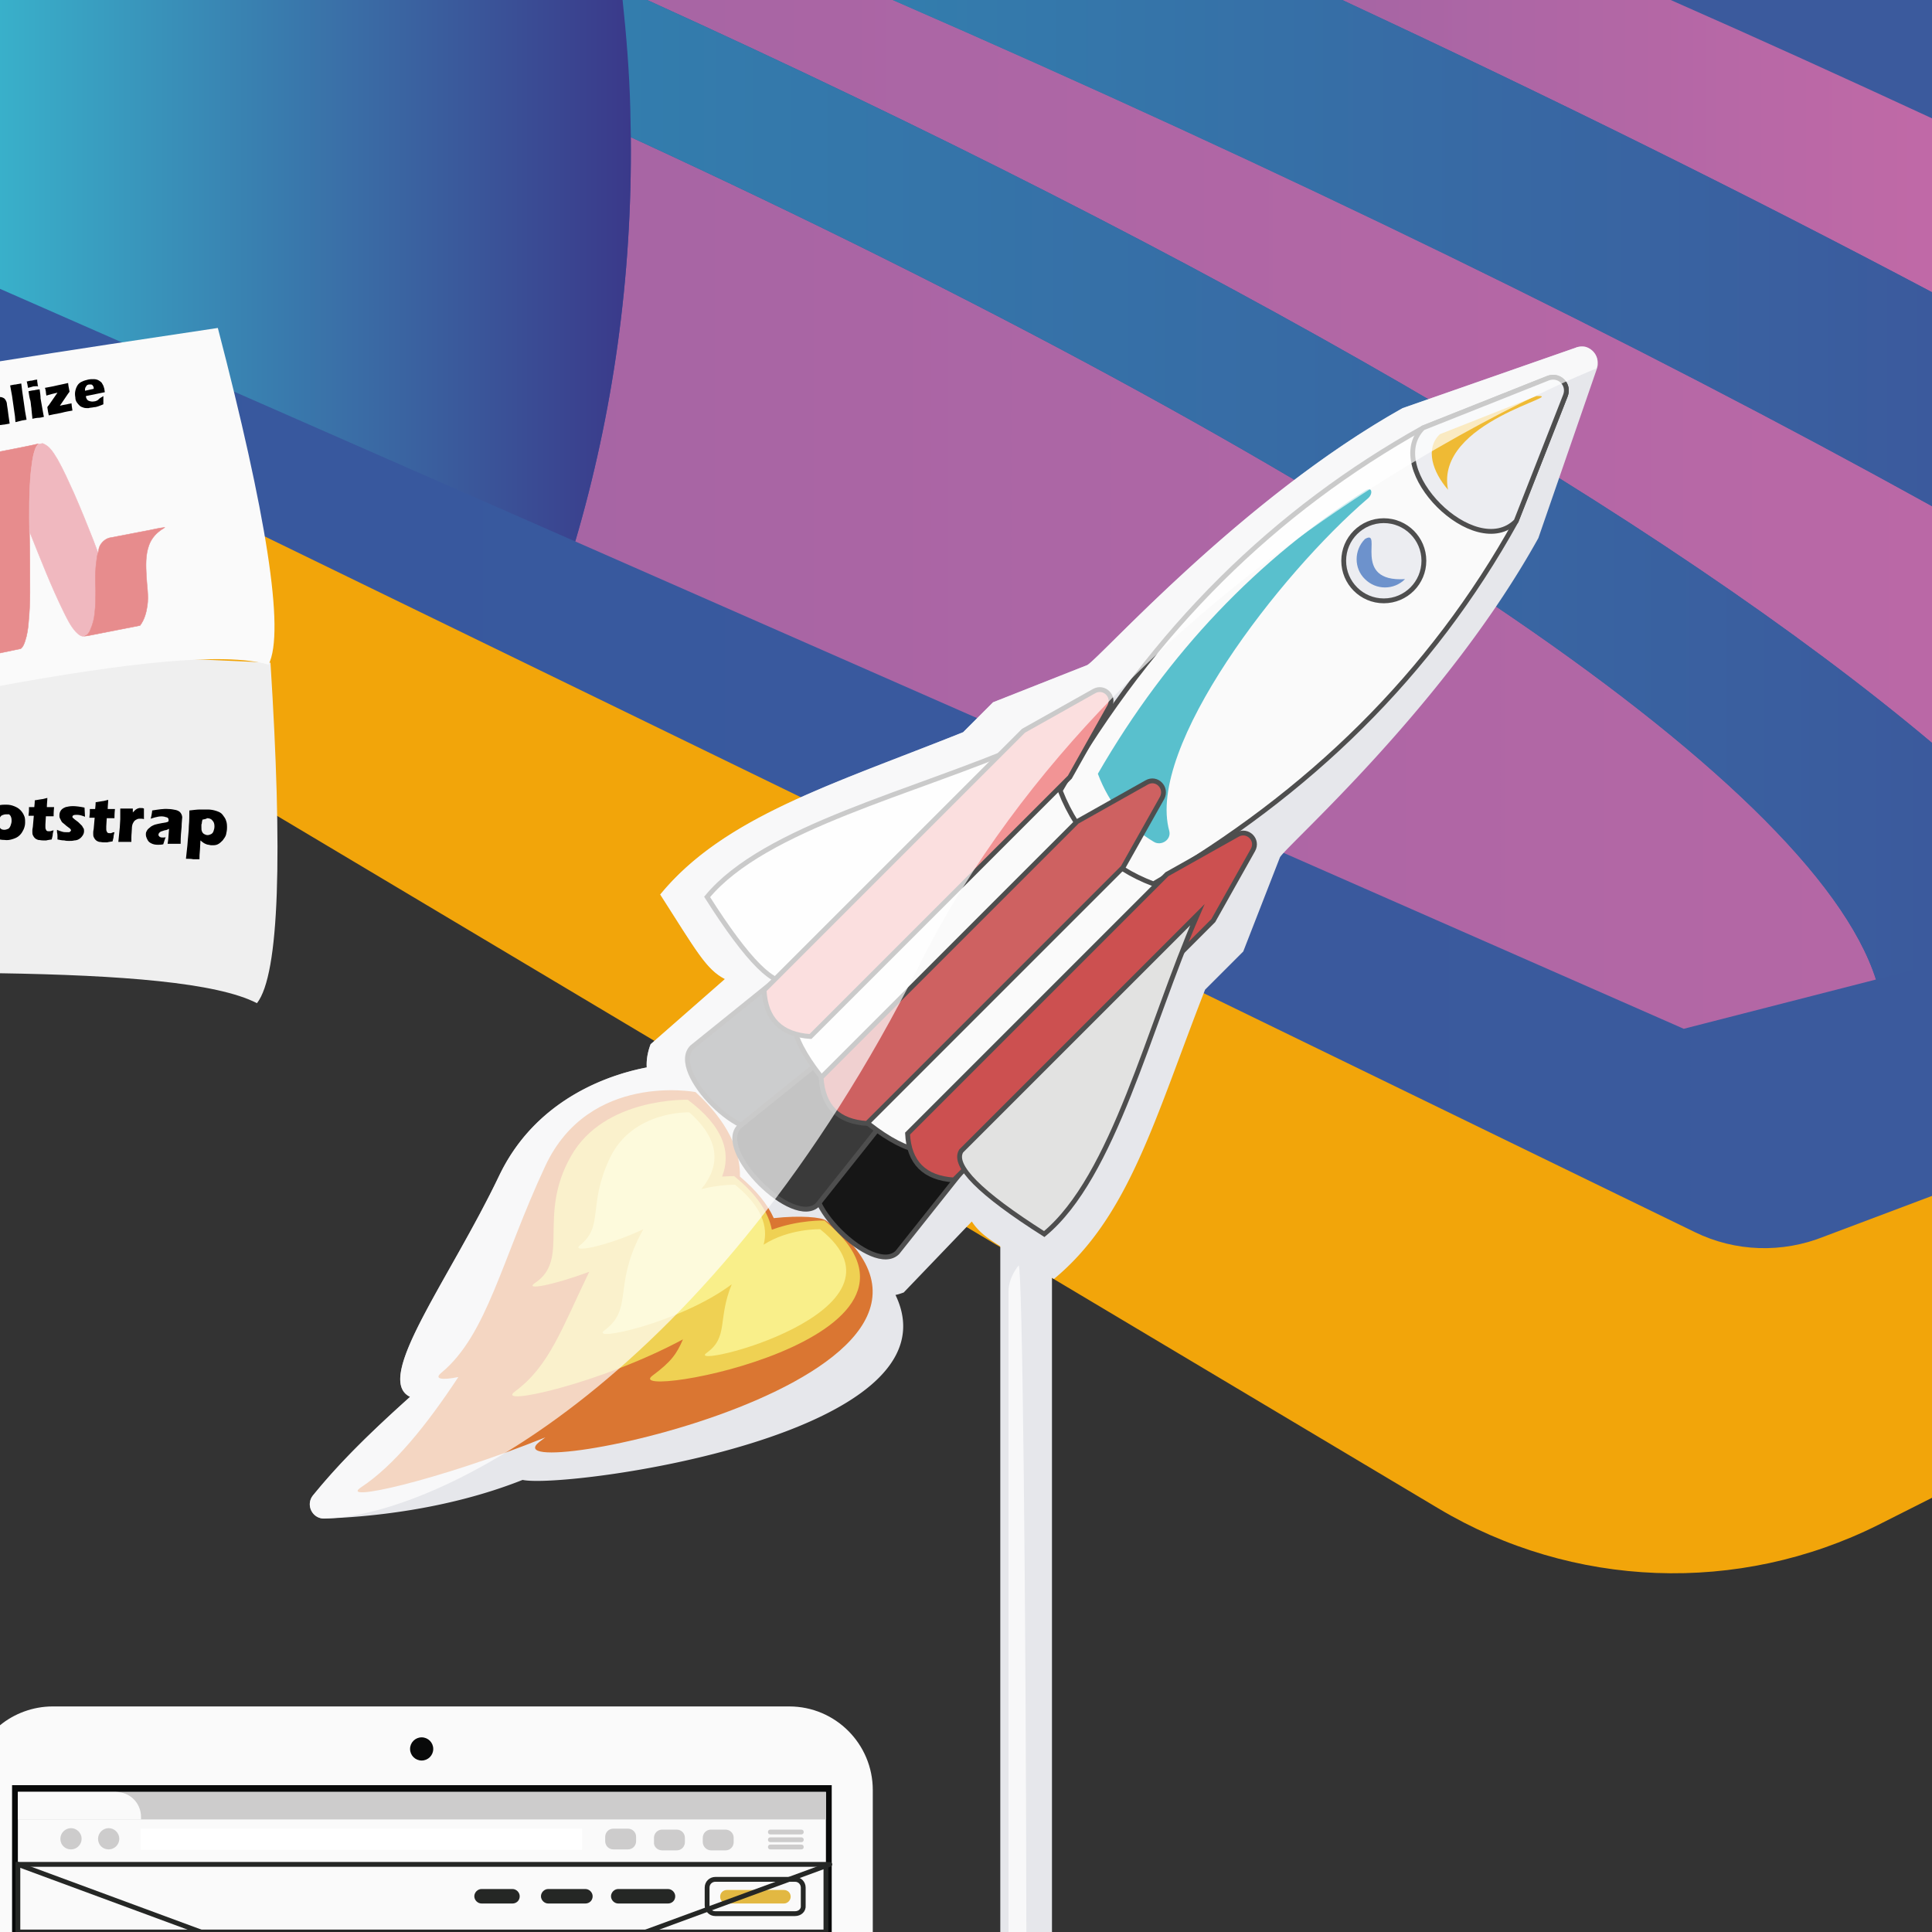<svg xmlns="http://www.w3.org/2000/svg" viewBox="0 0 400 400"><rect x="0" y="0" width="400" height="400" fill="#333333" stroke="none"/><path fill="#F2A50A" d="M0 0v134.7l297.8 177.6c27.8 16.6 62.1 17.9 91.1 3.4l11.1-5.6V0H0z"/><linearGradient id="a" gradientUnits="userSpaceOnUse" y1="-1684.694" x2="400" y2="-1684.694" gradientTransform="translate(0 1813.92)"><stop offset="0" stop-color="#37589e"/><stop offset="1" stop-color="#3b5a9d"/></linearGradient><path fill="url(#a)" d="M0 0v84.4l350.9 170.7c8.4 4.1 18.1 4.4 26.8.9l22.3-8.4V0H0z"/><path fill="none" d="M-432.4-24.3l-94.2 15.8c27 14.3 56.8 29 88.7 43.7-.2-20.4 1.7-40.3 5.5-59.5z"/><linearGradient id="b" gradientUnits="userSpaceOnUse" x1="-1756.303" y1="-1737.01" x2="539.83" y2="-1737.01" gradientTransform="translate(0 1813.92)"><stop offset="0" stop-color="#224d97"/><stop offset="1" stop-color="#c46aa7"/></linearGradient><path fill="url(#b)" d="M400 104.8C338.5 70.7 266.1 35.4 184.9 0H134c117.3 53.3 210.8 107.4 266 153.8v-49z"/><linearGradient id="c" gradientUnits="userSpaceOnUse" x1="-340.912" y1="-1783.691" x2="418.517" y2="-1783.691" gradientTransform="translate(0 1813.92)"><stop offset="0" stop-color="#224d97"/><stop offset="1" stop-color="#c46aa7"/></linearGradient><path fill="url(#c)" d="M277.9 0c43.3 20.2 84.2 40.4 122.1 60.5v-36C382.3 16.3 364.3 8.1 345.9 0h-68z"/><linearGradient id="d" gradientUnits="userSpaceOnUse" x1="-2604.725" y1="-1693.229" x2="710.741" y2="-1693.229" gradientTransform="translate(0 1813.92)"><stop offset="0" stop-color="#224d97"/><stop offset="1" stop-color="#c46aa7"/></linearGradient><path fill="url(#d)" d="M119.1 112.1L348.6 213l39.8-10.2C375.1 161.1 276.1 95.5 130.6 28.4c.3 29.1-3.7 57.2-11.5 83.7z"/><linearGradient id="e" gradientUnits="userSpaceOnUse" x1="184.86" y1="52.411" x2="400" y2="52.411"><stop offset="0" stop-color="#337dad"/><stop offset="1" stop-color="#3b5a9d"/></linearGradient><path fill="url(#e)" d="M400 60.5c-37.9-20-78.7-40.3-122.1-60.5h-93.1C266 35.4 338.7 70.9 400 104.8V60.5z"/><linearGradient id="f" gradientUnits="userSpaceOnUse" x1="128.801" y1="101.376" x2="400" y2="101.376"><stop offset="0" stop-color="#337dad"/><stop offset="1" stop-color="#3b5a9d"/></linearGradient><path fill="url(#f)" d="M130.6 28.4c145.5 67.1 244.5 132.7 257.8 174.4l11.7-3v-45.9C344.8 107.4 251.3 53.3 134 0h-5.2c.8 7.4 1.4 15 1.6 22.6.1 1.9.1 3.9.2 5.8z"/><linearGradient id="g" gradientUnits="userSpaceOnUse" y1="56.069" x2="130.578" y2="56.069"><stop offset="0" stop-color="#39b0ca"/><stop offset="1" stop-color="#3a398a"/></linearGradient><path fill="url(#g)" d="M130.6 28.4c0-1.9-.1-3.9-.1-5.8-.2-7.6-.8-15.1-1.6-22.6H0v59.8l119.1 52.3c7.8-26.5 11.8-54.6 11.5-83.7z"/><path fill="#E6E7EB" d="M212.5 249.4c-3 0-5.4 2.4-5.4 5.4V400h10.7V254.7c.1-2.9-2.3-5.3-5.3-5.3z"/><path opacity=".7" fill="#FFF" d="M210.9 262s-2.1 2.4-2.1 5.4V400h3.7c-.1-68.4-.8-138-1.6-138z"/><path fill="#E6E7EB" d="M328.2 71.8c-.6-.1-1.3-.1-2 .2l-35.8 12.5c-33.4 18.7-62.7 51.8-65.3 53.2l-19.5 7.7-6.2 6.2c-27 10.8-49.5 17.5-62.7 33.6 7.5 11.7 9.5 15.5 13.4 17.5l-15.4 13.5c-.6 1.6-.9 3.2-.8 4.8-7.4 1.4-22.8 6.3-30.5 22.3-10.3 21.6-26.2 42.2-18.5 45.9-9.8 8.8-15.2 14.4-20.1 20.4-1.6 2-.1 4.9 2.4 4.8 8.6-.3 25.1-1.7 41-8 8.8 1.9 91.2-9.2 77.2-38.3.6-.1 1.1-.3 1.7-.5l14.1-14.7c2.6 3.9 6.2 5 17 11.9 15.6-12.9 20.9-33.3 31.3-59.9l7.9-7.9 7.6-19.5c1.4-2.5 34.2-31.3 53.5-66.1l12.1-35c.1-.3.2-.7.2-1a3.5 3.5 0 0 0-2.6-3.6z"/><path fill="#DA7632" d="M171 252.7c-.9-.7-5.3-1.1-10.8-.5-1.3-2.9-3.6-5.7-7-8.6.1-5.5-2.6-11.4-9.2-17.5 0 0-22-4.2-31.1 15.3s-12 34.9-21.5 42.8c-1.6 1.3 0 1.6 3.5.9-6.6 10-13.3 18.3-20.1 22.8-5 3.3 15.7-1.3 38.1-10.3l-1.2.9c-12.2 9.6 102.2-13.2 59.3-45.8z"/><path fill="#EFD153" d="M170.7 252.7s-5.2-.2-10.9 1.9c-.7-3.6-3.1-7.3-7.8-11.1 0 0-.9 0-2.5.1 1.9-4.9.4-10.3-7.1-15.9 0 0-17.3-.6-24.2 11.7-7 12.3-.1 21.3-7.4 26.2-2.4 1.6 3.4.6 11.2-2.3-5.7 11.8-8.3 19.6-15.4 24.8-4.3 3.2 17.7-1.6 34.8-10.8-1.3 3-2.4 4.6-6.3 7.5-7.3 5.4 65.8-7.5 35.6-32.1z"/><path fill="#F9EF8A" d="M169.8 254.5s-6.4-.2-11.7 3.2c1-3.8-.4-7.9-5.9-12.4 0 0-3.1-.1-7 .9 3.7-4.5 4.3-9.9-2.5-15.9 0 0-11.7-.4-16.4 9.4-4.7 9.9-1.2 14.1-6.2 18.1-2.1 1.7 5.4.3 13.1-3.3-.2.4-.4.7-.6 1.1-5.6 10.8-1.5 15.4-7.4 19.8-3.5 2.6 15.6-1.5 26.3-9.5-3 7.3-.6 10.9-5.2 14.2-5.1 3.7 45-8.5 23.5-25.6z"/><path fill="#555659" stroke="#4E4E4E" stroke-miterlimit="10" d="M172.3 216.9L159.5 233c-5 5-21.3-11.2-16.2-16.2l16-12.9 13 13z"/><path fill="#161616" stroke="#4E4E4E" stroke-miterlimit="10" d="M198.6 243.2l-12.8 16.1c-5 5-21.3-11.2-16.2-16.2l16-12.9 13 13z"/><path fill="#3A3A3A" stroke="#4E4E4E" stroke-miterlimit="10" d="M182.1 233.3l-12.8 16.1c-5 5-21.3-11.2-16.2-16.2l16-12.9 13 13z"/><path fill="#FAFAFA" stroke="#4E4E4E" stroke-miterlimit="10" d="M224.5 155.8l22.3 22.3-52.8 59.1c-6.8 6.8-35.5-21.8-28.7-28.7l59.2-52.7z"/><path fill="#FAFAFA" stroke="#4E4E4E" stroke-miterlimit="10" d="M313.9 107.9c-17.6 31.8-43 56.5-75.1 75.1-9-3.4-15.5-9.6-19.3-19.3 19.3-33.5 44.6-58.1 75.1-75.1l25.9-10.3c2.3-.9 4.5 1.3 3.6 3.6l-10.2 26zM212.5 154c-23.2 10.1-54.2 17.3-66.1 31.7 8.5 13.4 14.2 19 17.2 17.2l48.9-48.9z"/><path fill="#59C0CD" d="M238.9 174.3c-5.2-3.1-9.2-7.7-11.6-14.1 14.6-25.3 33.3-44.6 55.5-58.7 1.3-.8 1.5.8.4 1.7-18.2 15.6-46 51.5-41.1 68.9.4 1.8-1.7 3.1-3.2 2.2z"/><path fill="#CE6161" stroke="#4E4E4E" stroke-miterlimit="10" d="M223 170.1l14.4-8.1c2.1-1.2 4.3 1.1 3.2 3.2l-8.1 14.4-53 53c-6-.4-9.1-3.5-9.5-9.5l53-53z"/><path fill="#CC5050" stroke="#4E4E4E" stroke-miterlimit="10" d="M241.6 181l14.6-8.2c2.1-1.2 4.4 1.1 3.2 3.2l-8.2 14.6-53.7 53.7c-6.1-.4-9.3-3.6-9.6-9.6l53.7-53.7z"/><path fill="#F29495" stroke="#4E4E4E" stroke-miterlimit="10" d="M211.9 151.3l14.6-8.2c2.1-1.2 4.4 1.1 3.2 3.2l-8.2 14.6-53.7 53.7c-6.1-.4-9.3-3.6-9.6-9.6l53.7-53.7z"/><path fill="#ECEDF1" stroke="#4E4E4E" stroke-miterlimit="10" d="M313.9 107.9c-8.5 8.5-27.8-10.8-19.3-19.3l25.9-10.3c2.3-.9 4.5 1.3 3.6 3.6l-10.2 26z"/><path fill="#E2E2E1" stroke="#4E4E4E" stroke-miterlimit="10" d="M247.9 189.4c-10.1 23.2-17.3 54.2-31.7 66.1-13.4-8.5-19-14.2-17.2-17.2l48.9-48.9z"/><circle fill="#ECEDF1" stroke="#4E4E4E" stroke-miterlimit="10" cx="286.5" cy="116.1" r="8.3"/><path fill="#6D92CC" d="M282.6 111.6c3.9-2.3-3 9 8.3 8.3-2.3 2.3-6 2.3-8.3 0-2.3-2.2-2.3-6 0-8.3z"/><path fill="#EFBA34" d="M299.8 101.4c-3.2-3.7-4.8-8.5-1.7-11.5l20-7.9c7-.3-21.1 5.2-18.3 19.4z"/><path opacity=".7" fill="#FFF" d="M328.2 71.8c-.6-.1-1.3-.1-2 .2l-35.8 12.5c-33.4 18.7-62.7 51.8-65.3 53.2l-19.5 7.7-6.2 6.2c-27 10.8-49.5 17.5-62.7 33.6 7.5 11.7 9.5 15.5 13.4 17.5l-15.4 13.5c-.6 1.6-.9 3.2-.8 4.8-7.4 1.4-22.8 6.3-30.5 22.3-10.3 21.6-26.2 42.2-18.5 45.9-9.8 8.8-15.2 14.4-20.1 20.4-1.6 2-.1 4.9 2.4 4.8 23.6-.5 80.3-29.3 123.2-114.7S330.5 76.3 330.5 76.3c.1-.3.2-.7.2-1 .2-1.7-1-3.1-2.5-3.5z"/><path fill="#FAFAFA" d="M180.7 400v-29.4c0-9.5-7.7-17.3-17.3-17.3H10.9c-4.1 0-8 1.5-10.9 3.9V400h180.7z"/><path fill="#E6E7EB" d="M3.7 371H171v29H3.7z"/><circle fill="#090A0A" cx="87.3" cy="362.1" r="2.4"/><path fill="#090A0A" d="M2.5 369.6h169.7V400H2.5z"/><path fill="#FAFAFA" d="M3.7 371H171v29H3.7z"/><path fill="#CDCCCC" d="M3.7 371H171v5.7H3.7z"/><path fill="#FAFAFA" d="M29.1 376.7H3.7V371H24c2.9 0 5.2 2.3 5.2 5.2v.5z"/><path fill="#FFF" d="M29.1 378.6h91.4v4.4H29.1z"/><path fill="#CDCCCC" d="M127 382.9h3c1 0 1.7-.8 1.7-1.7v-.9c0-1-.8-1.7-1.7-1.7h-3c-1 0-1.7.8-1.7 1.7v.9c0 1 .8 1.7 1.7 1.7zm10.1.2h3c1 0 1.7-.8 1.7-1.7v-.9c0-1-.8-1.7-1.7-1.7h-3c-1 0-1.7.8-1.7 1.7v.9c-.1.9.7 1.7 1.7 1.7zm-114.6-.2c1.2 0 2.2-1 2.2-2.2 0-1.2-1-2.2-2.2-2.2-1.2 0-2.2 1-2.2 2.2 0 1.3 1 2.2 2.2 2.2zm-7.8 0c1.2 0 2.2-1 2.2-2.2 0-1.2-1-2.2-2.2-2.2-1.2 0-2.2 1-2.2 2.2 0 1.3 1 2.2 2.2 2.2zm132.5.2h3c1 0 1.7-.8 1.7-1.7v-.9c0-1-.8-1.7-1.7-1.7h-3c-1 0-1.7.8-1.7 1.7v.9c0 .9.8 1.7 1.7 1.7zm18.7-3.3h-6.4c-.3 0-.5-.2-.5-.5s.2-.5.5-.5h6.4c.3 0 .5.2.5.5s-.2.5-.5.5zm0 3.1h-6.4c-.3 0-.5-.2-.5-.5s.2-.5.5-.5h6.4c.3 0 .5.2.5.5s-.2.5-.5.5zm0-1.5h-6.4c-.3 0-.5-.2-.5-.5s.2-.5.5-.5h6.4c.3 0 .5.2.5.5s-.2.5-.5.5z"/><path fill="none" stroke="#252725" stroke-miterlimit="10" d="M3.7 386H171v14H3.7z"/><path fill="none" stroke="#252725" stroke-miterlimit="10" d="M164.6 396.2h-16.5c-1 0-1.7-.8-1.7-1.7v-3.7c0-1 .8-1.7 1.7-1.7h16.5c1 0 1.7.8 1.7 1.7v3.7c.1 1-.7 1.7-1.7 1.7z"/><path fill="#E2B842" d="M162.3 394.1h-11.8c-.8 0-1.4-.6-1.4-1.4 0-.8.6-1.4 1.4-1.4h11.8c.8 0 1.4.6 1.4 1.4 0 .7-.6 1.4-1.4 1.4z"/><path fill="#252725" d="M106.1 394.1h-6.4c-.8 0-1.5-.7-1.5-1.5s.7-1.5 1.5-1.5h6.4c.8 0 1.5.7 1.5 1.5 0 .9-.7 1.5-1.5 1.5zm15.1 0h-7.7c-.8 0-1.5-.7-1.5-1.5s.7-1.5 1.5-1.5h7.7c.8 0 1.5.7 1.5 1.5 0 .9-.7 1.5-1.5 1.5zm17.1 0H128c-.8 0-1.5-.7-1.5-1.5s.7-1.5 1.5-1.5h10.3c.8 0 1.5.7 1.5 1.5 0 .9-.7 1.5-1.5 1.5z"/><path fill="none" stroke="#252725" stroke-linecap="round" stroke-miterlimit="10" d="M3.7 386l37.9 14m92.1 0l38.1-14"/><path fill="#EFEFEF" d="M53.2 207.7c-8.3-4.3-28.2-5.8-53.2-6.2v-66.3c17.6.3 36.7 1.1 56 2 2.5 39.4 1.9 64.5-2.8 70.5z"/><path fill="#FAFAFA" d="M55.6 137.6c-9.3-2.7-29.9-.3-55.6 4.4V74.8c14.4-2.3 29.7-4.6 45.1-6.9 9.9 38 14 62.8 10.5 69.7z"/><path fill="#E78C8D" stroke="#E78C8D" stroke-width=".094" d="M0 93.5c2.6-.5 5.2-1 7.9-1.6-.3.4-.6.8-.7 1.3-.5 1.5-.6 3-.8 4.5-.4 4.3-.4 8.5-.3 12.6.1 4.1.1 8.2.1 12.4 0 2.1-.1 4.1-.3 6.2-.1 1.3-.3 2.6-.7 3.8-.2.6-.4 1.2-.9 1.6-1.4.3-2.9.6-4.3.9V93.5z"/><path fill="#F0B8BF" stroke="#F0B8BF" stroke-width=".094" d="M7.9 92c.3-.1.6-.1.9-.2.5.2 1 .5 1.4.9.7.7 1.2 1.6 1.7 2.4 1.3 2.3 2.3 4.6 3.4 7 1.4 3.2 2.7 6.4 4 9.7l.9 2.4s.1.1.2.1c-.2.5-.3 1.1-.4 1.7-.2 2-.2 4.1-.2 6.2.1 1.6 0 3.2-.2 4.8-.1 1.2-.4 2.4-.9 3.4-.3.5-.7.9-1.1 1.3-.8.2-1.4-.4-1.9-.9-1.1-1.2-1.8-2.7-2.5-4.1-2.6-5.3-4.7-10.7-6.9-16.2 0-.1-.1-.1-.2-.2 0-4.2-.1-8.4.3-12.5.2-1.5.3-3.1.8-4.5.1-.5.4-.9.7-1.3z"/><path fill="#E78C8D" stroke="#E78C8D" stroke-width=".094" d="M20.8 112.8c.5-.8 1.3-1.4 2.2-1.5l7.8-1.5c1.1-.2 2.2-.5 3.3-.6-.3.3-.7.4-1 .7-1.1.8-1.9 1.9-2.3 3.1-.7 2-.6 4.1-.5 6.2.1 2.1.5 4.1.2 6.2-.2 1.4-.6 2.9-1.5 4.1-3.6.7-7.1 1.4-10.7 2.1-.2 0-.5.1-.7.1.5-.3.9-.8 1.1-1.3.5-1.1.8-2.3.9-3.4.2-1.6.2-3.2.2-4.8-.1-2-.1-4.1.2-6.2.1-.6.1-1.2.4-1.7 0-.5.1-1 .4-1.5z"/><path d="M0 82.2c.3 0 .6.1.9.3.2.2.4.5.5.9 0 .2.1.7.2 1.4s.2 1.7.4 2.9c-.4.1-.7.1-1.1.2-.3 0-.6.1-.9.1v-5.8zm3.2 5.2l-.1-1.2-.6-4.2-.4-2.2c.5-.1.9-.2 1.2-.2.3-.1.7-.1 1.1-.2l.2 1.6.6 4.2.3 1.7c-.4.1-.8.1-1.1.2l-1.2.3zm3.5-.7c0-.5-.1-.8-.1-1.1 0-.3-.1-.7-.1-1.1-.1-.5-.1-1-.2-1.5-.2-.6-.3-1.3-.4-2 .5-.1.9-.2 1.2-.2.3-.1.6-.1 1.1-.2.1.7.2 1.3.2 1.9.1.5.2 1.1.3 1.7.2 1.1.3 1.8.4 2.1-.4.1-.8.2-1.1.2-.4 0-.8.1-1.3.2zm-.9-6.4c-.1-.4-.1-.8-.2-1 0-.1 0-.2-.1-.3.4-.1.8-.2 1.1-.2.4-.1.8-.2 1.1-.2v.3l.1.7c0 .1 0 .2.1.4-.3-.1-.6 0-1 0-.3.1-.7.2-1.1.3zm4.3 5.7c-.1-.4-.2-1-.3-1.7.1-.2.2-.3.3-.4l1.8-2.6c-.9.2-1.7.4-2.3.6 0-.2-.1-.4-.1-.8l-.1-.5-.1-.3c.4-.1 1.3-.2 2.5-.5 1-.2 1.8-.4 2.3-.5 0 .2.1.8.3 1.8-.1.1-.2.3-.3.4L12.4 84c.4-.1.9-.2 1.5-.3.3-.1.6-.1.9-.2 0 .3.1.8.2 1.5-.5.1-1.3.2-2.4.5-1.2.2-2 .4-2.5.5zm11.3-4v1.7c-.4.2-.8.3-1 .4-.3.1-.6.2-.9.2-.4.1-.9.1-1.2.2-.4 0-.7 0-1-.1-.3-.1-.6-.2-.8-.4-.2-.2-.4-.4-.6-.7-.2-.3-.3-.6-.3-1-.1-.5-.1-1 0-1.4.1-.5.3-.9.5-1.2.2-.3.6-.6.9-.7.4-.2.8-.3 1.2-.4.4-.1.8-.1 1.2-.1.4 0 .8.1 1.1.3.3.2.6.4.7.7.2.3.3.6.4 1 0 .2.1.5.1.7l-3.9.8v.2c.1.4.3.7.6.8.3.1.7.2 1.1.1.2 0 .5-.1.8-.3.3-.4.7-.5 1.1-.8zm-3.8-1.1l1.8-.4v-.2c0-.2-.1-.3-.2-.5-.1-.1-.2-.2-.4-.2h-.4c-.1 0-.2.1-.3.1-.1.1-.2.1-.2.2-.1.1-.1.2-.2.3 0 .1-.1.2-.1.3v.4zM1.3 166.6c.6 0 1.1.1 1.6.3.5.2.9.4 1.3.8.3.3.6.7.8 1.2.2.4.2.9.2 1.4 0 .5-.1.9-.3 1.4-.2.4-.4.8-.8 1.2-.4.4-.8.6-1.4.8-.6.2-1.2.3-1.8.2-.6 0-1.1-.1-1.6-.3-.5-.2-1-.4-1.3-.8-.3-.3-.6-.7-.8-1.2-.2-.5-.2-.9-.2-1.4 0-.5.1-1 .3-1.4.2-.4.5-.8.9-1.2.4-.3.9-.6 1.4-.8.5-.2 1.1-.2 1.7-.2zm-.1 2c-.3 0-.5.1-.8.2-.2.1-.4.4-.5.6-.1.3-.2.6-.2.9 0 .5.1.9.3 1.1.2.3.5.4.9.4.3 0 .5-.1.8-.2.2-.1.4-.4.5-.7.1-.3.2-.6.2-.9 0-.3 0-.5-.1-.8s-.2-.4-.4-.6h-.7zm9.9 3.3c-.1.4-.2.7-.2 1.1l-.2.8c-.5.1-.8.1-1.1.2h-.7c-.4 0-.7-.1-1-.1-.3-.1-.5-.2-.7-.4-.2-.2-.3-.4-.4-.6-.1-.2-.1-.5-.1-.7v-.2c0-.1 0-.4.1-.8l.2-2.3H5.9c0-.3.1-.7.1-1.2v-.6h1.1c0-.2.1-.7.1-1.4l1.2-.2c.2 0 .7-.1 1.4-.3 0 .6-.1 1.2-.1 1.9h1.5c-.1.9-.1 1.6-.1 1.9H9.5l-.1 1.7v.5c0 .2 0 .4.1.5 0 .1.1.3.2.3.1.1.2.1.4.1h.3c.2-.1.4-.1.7-.2zm.8 1.9v-.6c0-.2 0-.5-.1-.9v-.5c.4.2.8.3 1.1.4.3.1.6.1.9.1h.5c.1 0 .2-.1.3-.2.1-.1.1-.2.1-.2 0-.1 0-.1-.1-.2 0-.1-.2-.2-.3-.3-.4-.3-.7-.5-1-.8-.3-.2-.5-.4-.6-.6l-.3-.6c-.1-.2-.1-.4-.1-.6 0-.4.1-.7.3-1 .2-.3.5-.5 1-.7.4-.1.9-.2 1.5-.2s1.4.1 2.4.3l.1 1.9c-.5-.2-1.1-.4-1.6-.4-.4 0-.6 0-.8.1-.2.1-.2.2-.2.3v.1s0 .1.1.1c0 .1.1.1.2.2s.2.2.5.4.5.4.6.5l.6.6c.1.2.2.4.3.5.1.2.1.4.1.6 0 .3-.1.6-.3.9-.2.3-.4.5-.7.7-.3.2-.7.3-1 .3-.4.1-.7.1-1.1.1-.3 0-.6 0-1-.1-.5 0-.9-.1-1.4-.2zm11.8-1.5c-.1.4-.2.7-.2 1.1l-.2.8c-.5.1-.8.1-1.1.2h-.7c-.4 0-.7-.1-1-.1-.3-.1-.5-.2-.7-.4-.2-.2-.3-.4-.4-.6-.1-.2-.1-.5-.1-.7v-.2c0-.1 0-.4.1-.8l.2-2.3h-1.1c0-.3.1-.7.1-1.2v-.6h1.1c0-.2.1-.7.1-1.4l1.2-.2c.2 0 .7-.1 1.4-.3 0 .6-.1 1.2-.1 1.9h1.5c-.1.9-.1 1.6-.1 1.9h-1.6l-.1 1.7v.5c0 .2 0 .4.1.5 0 .1.1.3.2.3.1.1.2.1.4.1h.3c.2-.1.4-.2.7-.2zm.8 2l.3-3 .1-1.7v-2.2h2.6v.8l.4-.4c.1-.1.2-.2.4-.3.1-.1.3-.1.5-.2h.5c.2 0 .3 0 .5.1v2.2c-.2-.1-.5-.1-.7-.1-.3 0-.5 0-.7.1-.2.1-.4.2-.5.3-.2.2-.3.4-.4.6-.1.2-.2.6-.2 1.1 0 .5-.1 1.1-.1 1.8v.9h-2.7zm6.7-4.8c.1-.4.2-.8.2-.9 0-.2.1-.4.1-.8 1.3-.2 2.4-.4 3.4-.3.5 0 1 .1 1.5.2.4.1.8.3 1 .6.2.3.4.7.3 1.2 0 .3-.1.8-.1 1.7-.1.9-.2 2-.2 3.5h-2.7c.1-.5.2-1.5.3-3.1-.2.1-.3.1-.4.2-.1 0-.3.1-.5.1-.2.1-.4.1-.6.2-.1 0-.3.1-.4.2l-.2.2c0 .1-.1.2-.1.3 0 .2.1.3.2.4.1.1.3.2.6.2h.3c.1 0 .3 0 .4-.1-.1.3-.3.8-.5 1.5-.4.1-.8.1-1.1.1-.6 0-1-.1-1.4-.3-.4-.2-.6-.4-.8-.8-.2-.4-.3-.7-.3-1 0-.2 0-.4.1-.6.1-.2.2-.4.4-.6.2-.2.4-.3.6-.5.2-.1.5-.3.9-.4.4-.1.8-.2 1.4-.3.2 0 .5-.1.6-.1.2 0 .3-.1.4-.1.1 0 .2-.1.2-.1.1 0 .1-.1.1-.2v-.2c0-.2-.1-.3-.2-.4-.1-.1-.4-.1-.6-.2-.8-.2-1.7 0-2.9.4zm7.3 8.3c.1-.9.2-1.8.3-2.8.1-1.6.3-2.9.3-4 .1-1.1.1-2.1.1-3.2.9-.1 1.6-.2 2.2-.2H43c.6 0 1.2.1 1.8.3s1 .4 1.3.8c.3.4.6.8.7 1.2.2.5.2 1 .2 1.5s-.1.9-.2 1.4c-.1.4-.4.8-.7 1.2-.3.3-.6.6-1 .8-.4.2-.8.2-1.2.2-.2 0-.4 0-.7-.1-.2 0-.5-.1-.7-.2-.2-.1-.4-.2-.5-.3-.1-.1-.3-.2-.5-.4l-.1 1.9c-.1.9-.1 1.5-.1 2H40c-.4-.1-.9-.1-1.5-.1zm3.4-8.1c0 .2-.1.4-.1.5 0 .1 0 .3-.1.5v.5c0 .4 0 .7.1.9.1.3.3.5.5.6.2.1.4.2.7.2.2 0 .5-.1.7-.2.2-.1.4-.3.5-.6.1-.3.2-.6.2-1 0-.5-.1-.9-.4-1.2-.2-.3-.6-.5-1.1-.5-.3.2-.6.2-1 .3z"/></svg>